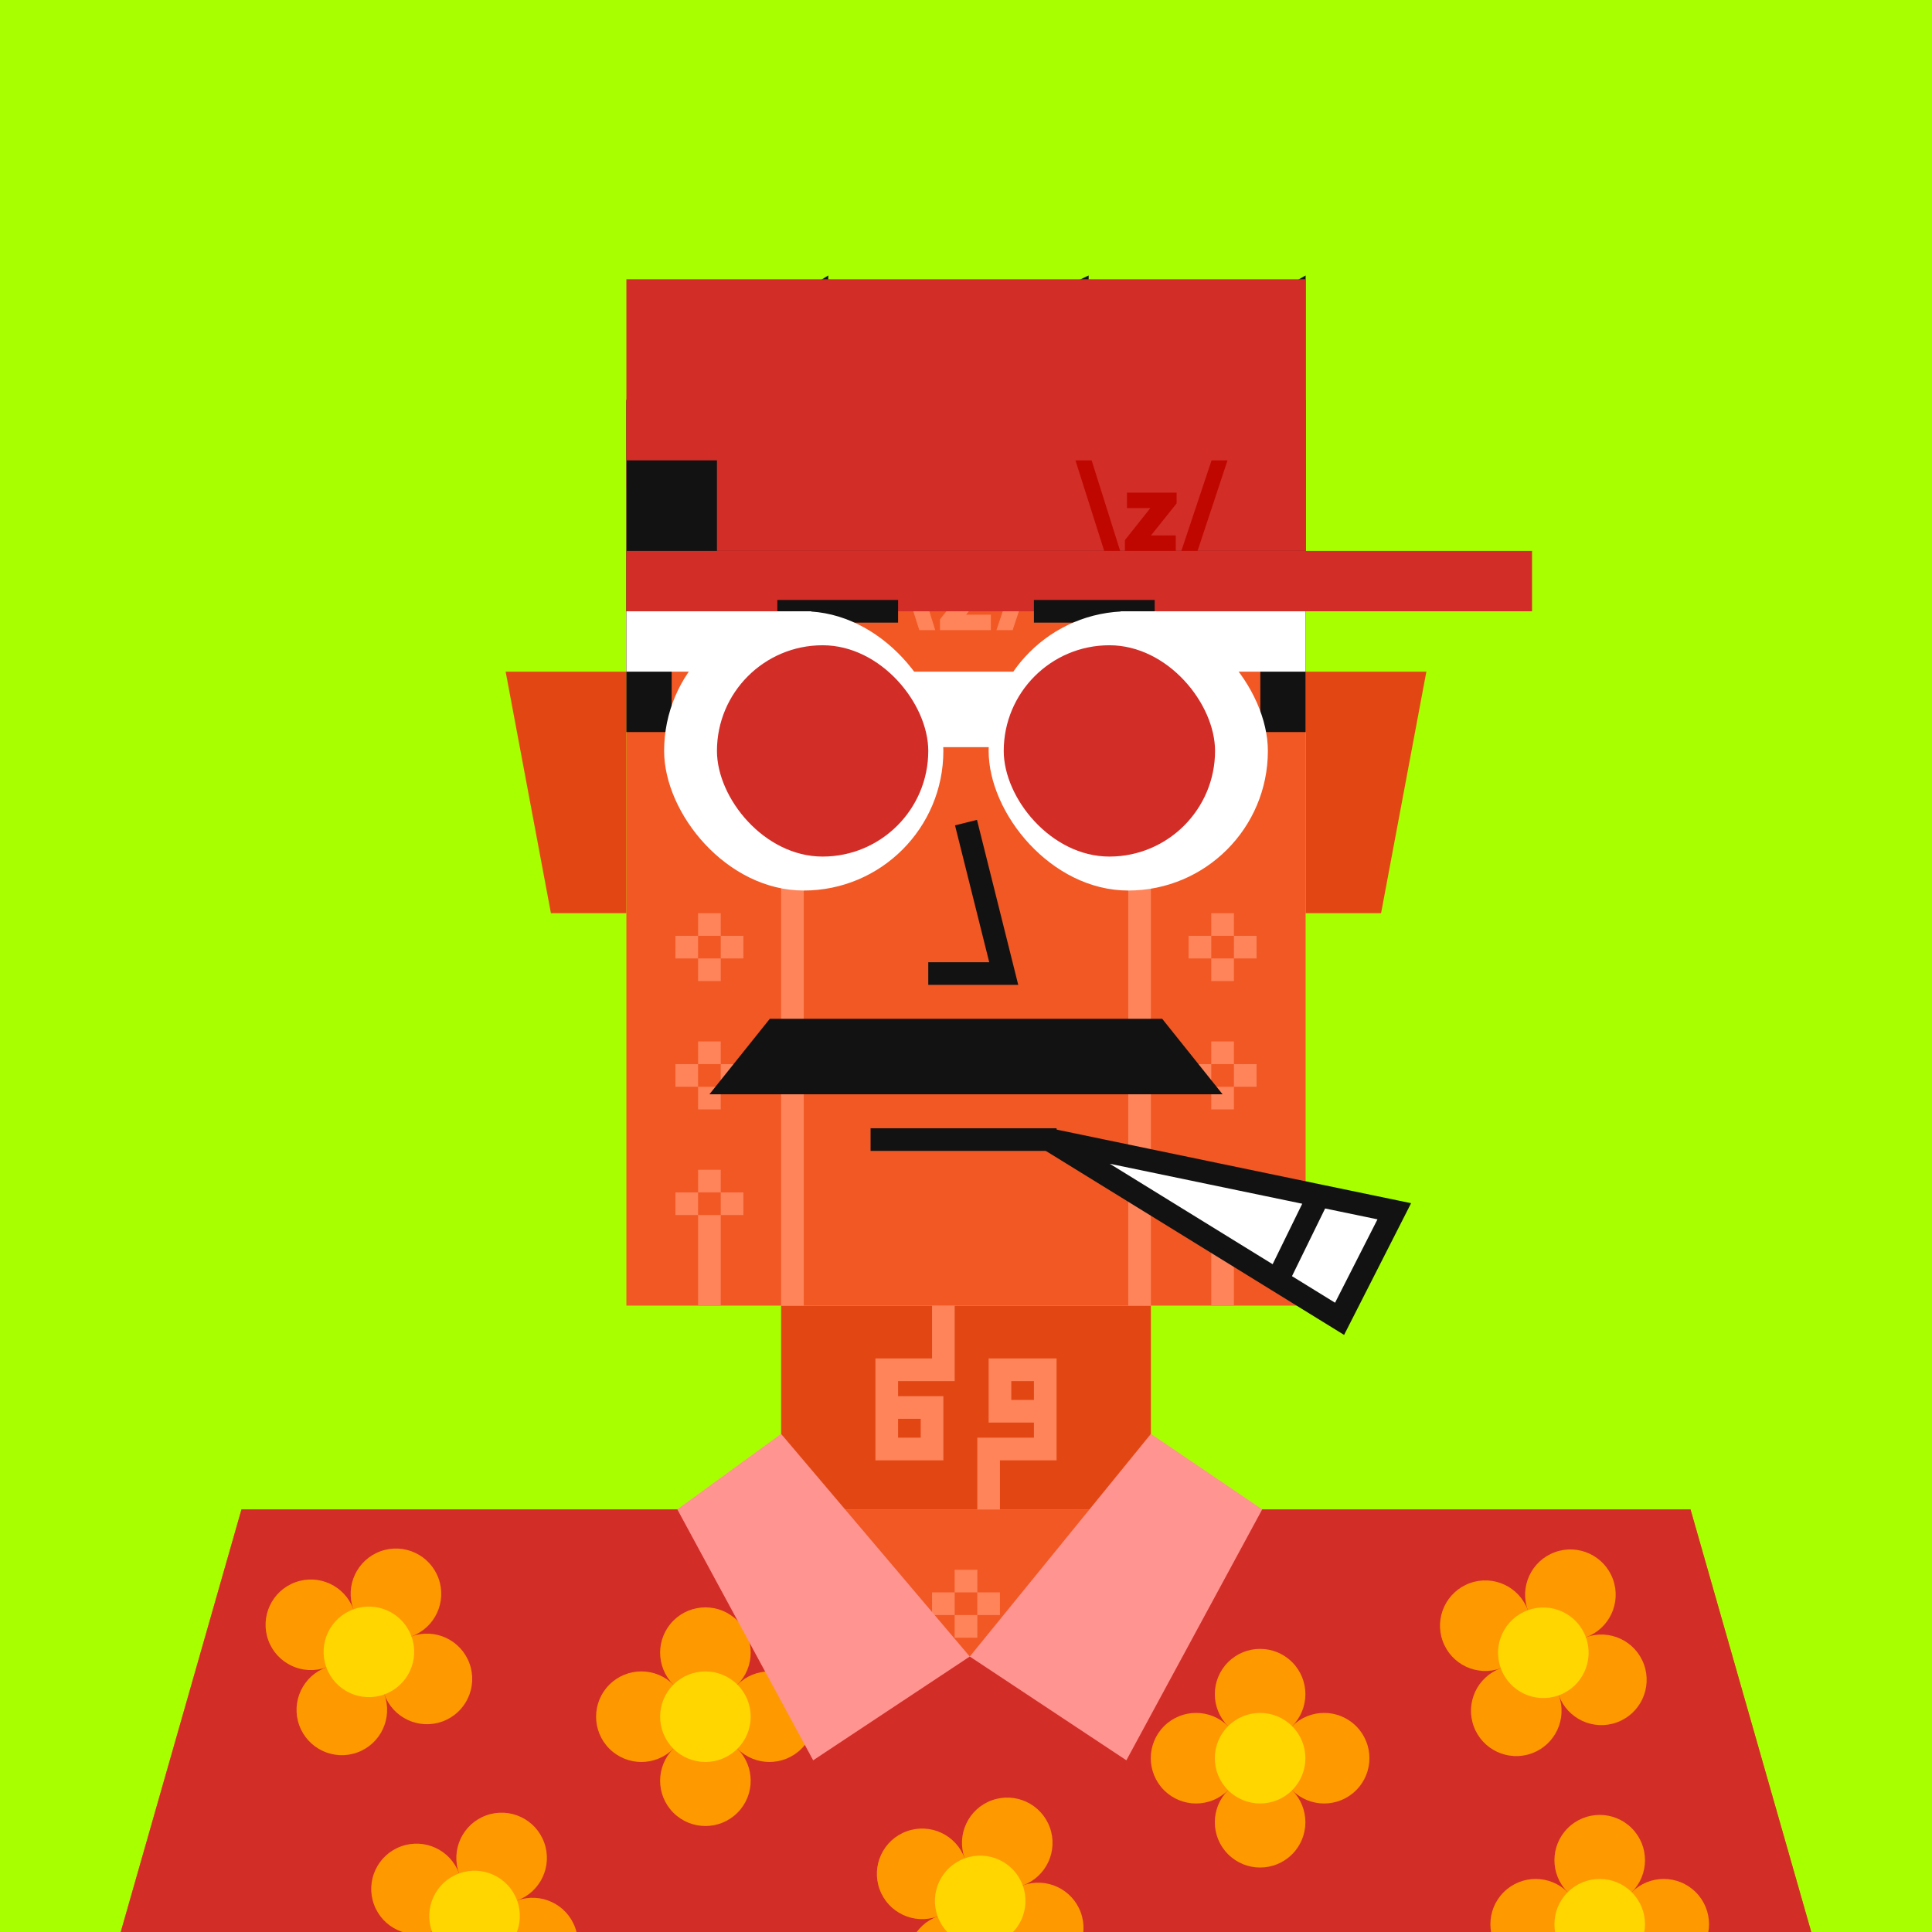 <svg xmlns="http://www.w3.org/2000/svg" width="512" height="512" fill="none"><rect width="512" height="512" fill="#A7FF00 "/><g skin='4'><path fill="#E24713" d="M134 178h32v64h-20l-12-64ZM378 178h-32v64h20l12-64ZM207 346h98v54h-98z"/><path fill="#F15824" d="M64 400h384l32 112H32l32-112ZM166 106h180v240H166z"/><path fill="#FF845A" d="m236 143 7.629 24h4.228l-7.565-24H236Zm36.078 0-8.01 24h4.292l7.947-24h-4.229Zm-22.425 12.652h6.2l-6.74 8.487V167h13.478v-4.101h-6.573l6.796-8.487v-2.861h-13.161v4.101Z"/><path stroke="#FF845A" stroke-width="6" d="M346 126h-21v43h-23v177M244 109h24v15l-12 13-12-13v-15ZM166 126h21v43h23v177"/><path fill="#FF845A" d="M299 134h6v6h-6zM293 140h6v6h-6zM305 140h6v6h-6zM299 146h6v6h-6zM321 276h6v6h-6zM315 282h6v6h-6zM327 282h6v6h-6zM321 288h6v6h-6zM185 276h6v6h-6zM179 282h6v6h-6zM191 282h6v6h-6zM185 288h6v6h-6zM321 242h6v6h-6zM315 248h6v6h-6zM327 248h6v6h-6zM321 254h6v6h-6zM185 242h6v6h-6zM179 248h6v6h-6zM191 248h6v6h-6zM185 254h6v6h-6zM253 416h6v6h-6zM247 422h6v6h-6zM259 422h6v6h-6zM253 428h6v6h-6zM66 478h6v6h-6zM60 484h6v6h-6zM72 484h6v6h-6zM66 490h6v6h-6zM199 416h6v6h-6zM193 422h6v6h-6zM205 422h6v6h-6zM199 428h6v6h-6zM199 447h6v6h-6zM193 453h6v6h-6zM205 453h6v6h-6zM199 459h6v6h-6zM308 416h6v6h-6zM302 422h6v6h-6zM314 422h6v6h-6zM308 428h6v6h-6zM308 447h6v6h-6zM302 453h6v6h-6zM314 453h6v6h-6zM308 459h6v6h-6zM440 478h6v6h-6zM434 484h6v6h-6zM446 484h6v6h-6zM440 490h6v6h-6zM308 478h6v6h-6zM302 484h6v6h-6zM314 484h106v6.057H314zM308 490h6v6h-6zM199 478h6v6h-6zM92 484h107v6H92zM205 484h6v6h-6zM199 490h6v6h-6zM321 310h6v6h-6zM315 316h6v6h-6zM327 316h6v6h-6zM321 322h6v24h-6zM185 310h6v6h-6zM179 316h6v6h-6zM191 316h6v6h-6zM185 322h6v24h-6zM207 134h6v6h-6zM201 140h6v6h-6zM213 140h6v6h-6zM207 146h6v6h-6z"/><path stroke="#FF845A" stroke-width="6" d="M235 373v-10h15v-17m-15 27v11h12v-11h-12ZM277 374v10h-15v16m15-26v-11h-12v11h12ZM384 428l10-4 6 5 6-5 10 4v10l-16 14-16-14v-10ZM250 452v44M258 452v4M258 492v4M270 462v9M270 477v9M243 459h24M250 474h17M243 489h24"/><path fill="#FF845A" d="M124 431h6v6h-6zM118 437h6v6h-6zM104 437h6v6h-6zM130 437h6v6h-6zM124 443h6v6h-6z"/><path stroke="#FF845A" stroke-width="6" d="M96 424h48v32H96z"/></g><g hair='10'><path fill="#121212" d="m166 106 53.5-33v33l69-33v33L346 73v81H166v-48ZM166 154h12v40h-12zM334 154h12v40h-12z"/><path fill="#D22D27" d="M166 146h240v16H166z"/><path fill="#D22D27" fill-rule="evenodd" d="M346 74H166v48h24v24h156V74Z" clip-rule="evenodd"/><path fill="#BF0700" d="m285 122 7.629 24h4.228l-7.565-24H285Zm36.078 0-8.01 24h4.292l7.947-24h-4.229Zm-22.425 12.652h6.2l-6.74 8.487V146h13.478v-4.101h-6.573l6.796-8.487v-2.861h-13.161v4.101Z"/></g><g dress='35'><g clip-path="url(#a)"><path fill="#D22D27" d="M64 400h143l50 39 48-39h143l32 112H32l32-112Z"/><circle cx="169.971" cy="454.941" r="12" fill="#F90" transform="rotate(-45 169.971 454.941)"/><circle cx="186.941" cy="437.971" r="12" fill="#F90" transform="rotate(-45 186.941 437.971)"/><circle cx="203.912" cy="454.941" r="12" fill="#F90" transform="rotate(-45 203.912 454.941)"/><circle cx="186.941" cy="471.912" r="12" fill="#F90" transform="rotate(-45 186.941 471.912)"/><circle cx="186.941" cy="454.941" r="12" fill="#FFD600" transform="rotate(-45 186.941 454.941)"/><circle cx="393.62" cy="430.828" r="12" fill="#F90" transform="rotate(-20 393.62 430.828)"/><circle cx="416.173" cy="422.62" r="12" fill="#F90" transform="rotate(-20 416.173 422.62)"/><circle cx="424.381" cy="445.172" r="12" fill="#F90" transform="rotate(-20 424.381 445.172)"/><circle cx="401.828" cy="453.381" r="12" fill="#F90" transform="rotate(-20 401.828 453.381)"/><circle cx="409.001" cy="438" r="12" fill="#FFD600" transform="rotate(-20 409.001 438)"/><circle cx="82.381" cy="430.588" r="12" fill="#F90" transform="rotate(-20 82.38 430.588)"/><circle cx="104.933" cy="422.38" r="12" fill="#F90" transform="rotate(-20 104.933 422.38)"/><circle cx="113.141" cy="444.932" r="12" fill="#F90" transform="rotate(-20 113.141 444.932)"/><circle cx="90.589" cy="453.141" r="12" fill="#F90" transform="rotate(-20 90.589 453.141)"/><circle cx="97.761" cy="437.76" r="12" fill="#FFD600" transform="rotate(-20 97.761 437.76)"/><circle cx="110.381" cy="500.588" r="12" fill="#F90" transform="rotate(-20 110.381 500.588)"/><circle cx="132.933" cy="492.38" r="12" fill="#F90" transform="rotate(-20 132.933 492.38)"/><circle cx="141.141" cy="514.932" r="12" fill="#F90" transform="rotate(-20 141.141 514.932)"/><circle cx="118.589" cy="523.141" r="12" fill="#F90" transform="rotate(-20 118.589 523.141)"/><circle cx="125.761" cy="507.76" r="12" fill="#FFD600" transform="rotate(-20 125.761 507.76)"/><circle cx="244.381" cy="496.588" r="12" fill="#F90" transform="rotate(-20 244.381 496.588)"/><circle cx="266.933" cy="488.38" r="12" fill="#F90" transform="rotate(-20 266.933 488.38)"/><circle cx="275.141" cy="510.932" r="12" fill="#F90" transform="rotate(-20 275.141 510.932)"/><circle cx="252.589" cy="519.141" r="12" fill="#F90" transform="rotate(-20 252.589 519.141)"/><circle cx="259.761" cy="503.76" r="12" fill="#FFD600" transform="rotate(-20 259.761 503.76)"/><circle cx="316.971" cy="465.941" r="12" fill="#F90" transform="rotate(-45 316.971 465.941)"/><circle cx="333.941" cy="448.971" r="12" fill="#F90" transform="rotate(-45 333.941 448.971)"/><circle cx="350.912" cy="465.941" r="12" fill="#F90" transform="rotate(-45 350.912 465.941)"/><circle cx="333.941" cy="482.912" r="12" fill="#F90" transform="rotate(-45 333.941 482.912)"/><circle cx="333.941" cy="465.941" r="12" fill="#FFD600" transform="rotate(-45 333.941 465.941)"/><circle cx="406.971" cy="509.941" r="12" fill="#F90" transform="rotate(-45 406.971 509.941)"/><circle cx="423.941" cy="492.971" r="12" fill="#F90" transform="rotate(-45 423.941 492.971)"/><circle cx="440.912" cy="509.941" r="12" fill="#F90" transform="rotate(-45 440.912 509.941)"/><circle cx="423.941" cy="526.912" r="12" fill="#F90" transform="rotate(-45 423.941 526.912)"/><circle cx="423.941" cy="509.941" r="12" fill="#FFD600" transform="rotate(-45 423.941 509.941)"/><path fill="#FF9490" d="m257 439-41.5 27.5-36-66.5 27.5-20 50 59ZM257 439l41.5 27.5 36-66.5-29.5-20-48 59Z"/></g><defs><clipPath id="a"><path fill="#fff" d="M0 0h512v512H0z"/></clipPath></defs></g><g beard='2'><path d="M204 270H308L324 290H188L204 270Z" fill="#121212"/></g><g face='13'><path d="M355 349.5L369.5 321L349.5 316.847L278 302L338.5 339.321L355 349.5Z" fill="white"/><path d="M349.5 316.847L369.5 321L355 349.5L338.5 339.321M349.5 316.847L278 302L338.5 339.321M349.5 316.847L338.5 339.321" stroke="#121212" stroke-width="6"/><path d="M230.711 302H280" stroke="#121212" stroke-width="6"/><path d="M206 162H238" stroke="#121212" stroke-width="6"/><path d="M210.687 217.313L233.314 194.686" stroke="#121212" stroke-width="6"/><path d="M279 217.313L301.627 194.686" stroke="#121212" stroke-width="6"/><path d="M210.687 194.687L233.314 217.314" stroke="#121212" stroke-width="6"/><path d="M279 194.687L301.627 217.314" stroke="#121212" stroke-width="6"/><path d="M274 162H306" stroke="#121212" stroke-width="6"/><path d="M256 218L266 258H246" stroke="#121212" stroke-width="6"/></g><g glass='17'><rect width="74" height="74" x="176" y="162" fill="#fff" rx="37"/><path fill="#fff" d="M166 162h49v16h-49zM242 178h28v20h-28zM346 162h-49v16h49z"/><rect width="56" height="56" x="190" y="171" fill="#D22D27" rx="28"/><rect width="74" height="74" x="262" y="162" fill="#fff" rx="37"/><rect width="56" height="56" x="266" y="171" fill="#D22D27" rx="28"/></g></svg>